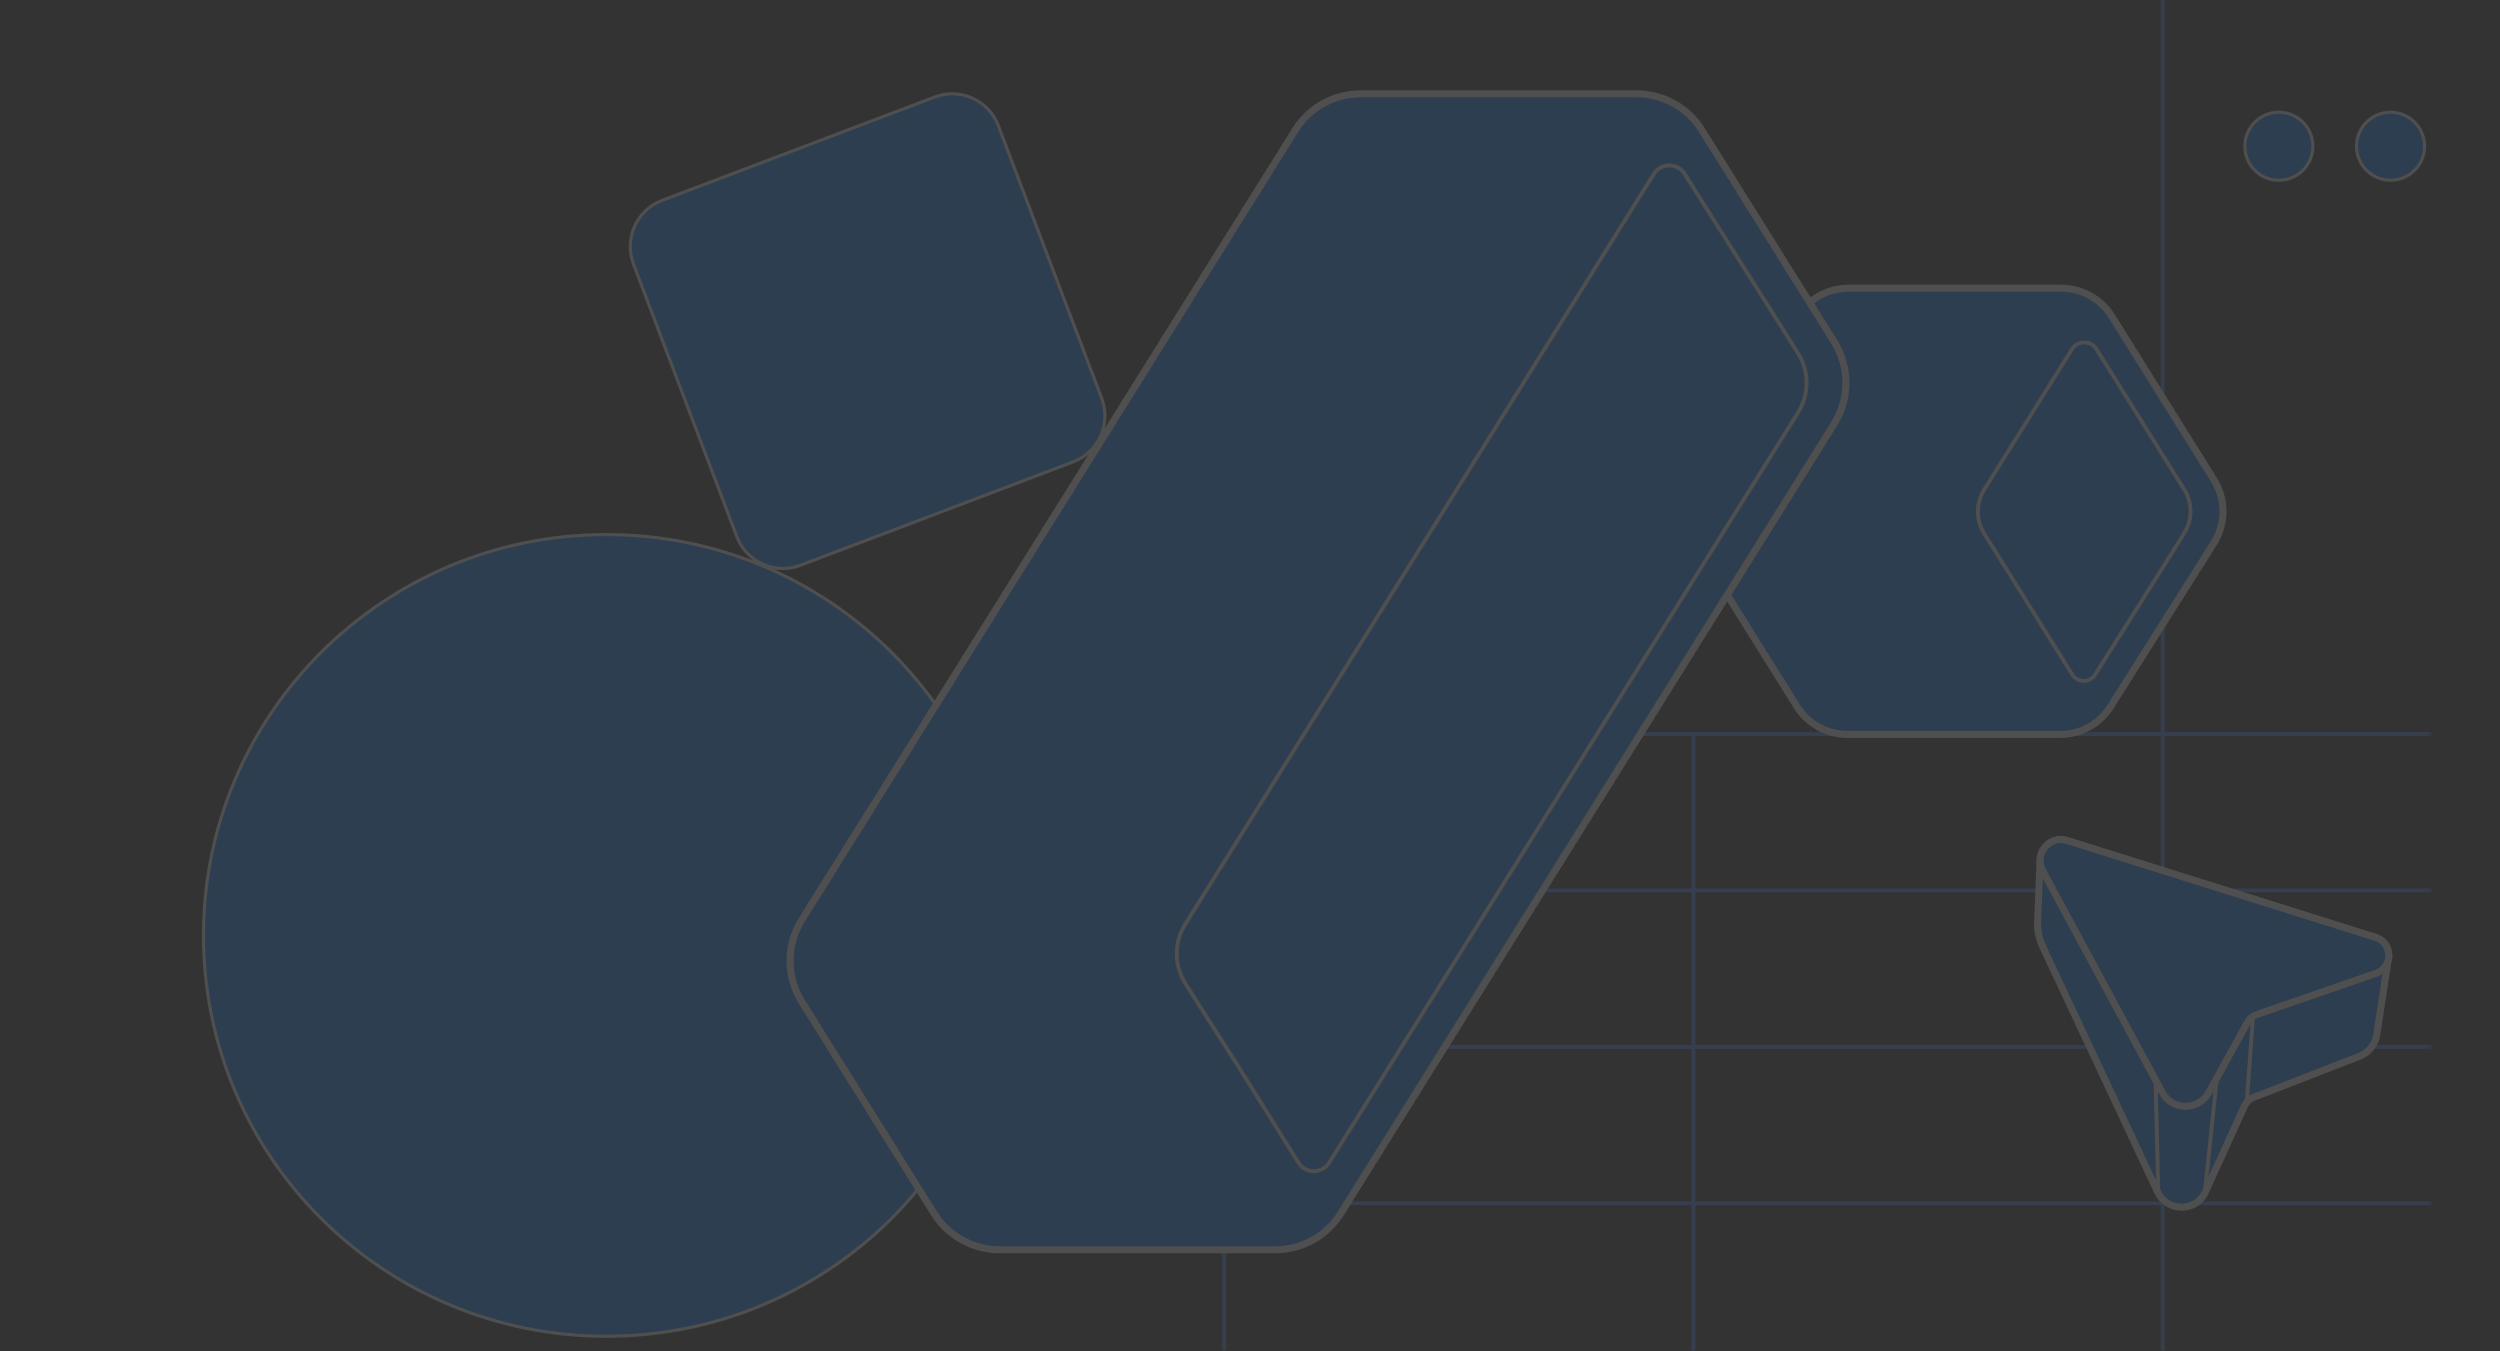<svg width="396" height="214" viewBox="0 0 396 214" fill="none" xmlns="http://www.w3.org/2000/svg">
<rect x="0" y="0" width="396" height="214" fill="#333333" stroke="none"/>
<g opacity="0.14" clip-path="url(#clip0_45_603)">
<mask id="mask0_45_603" style="mask-type:luminance" maskUnits="userSpaceOnUse" x="-22" y="-3" width="407" height="245">
<path d="M385 -2.819H-22V241.181H385V-2.819Z" fill="white"/>
</mask>
<g mask="url(#mask0_45_603)">
<path d="M193.91 141.046H416.906" stroke="#4B8BFF" stroke-width="0.619" stroke-miterlimit="10"/>
<path d="M193.91 190.6H416.906" stroke="#4B8BFF" stroke-width="0.619" stroke-miterlimit="10"/>
<path d="M193.91 165.823H416.906" stroke="#4B8BFF" stroke-width="0.619" stroke-miterlimit="10"/>
<path d="M193.91 116.268H416.906" stroke="#4B8BFF" stroke-width="0.619" stroke-miterlimit="10"/>
<path d="M193.91 116.305V243.871" stroke="#4B8BFF" stroke-width="0.619" stroke-miterlimit="10"/>
<path d="M268.242 116.305V243.871" stroke="#4B8BFF" stroke-width="0.619" stroke-miterlimit="10"/>
<path d="M342.574 116.305V243.871" stroke="#4B8BFF" stroke-width="0.619" stroke-miterlimit="10"/>
<path d="M342.574 -3.902V116.268" stroke="#4B8BFF" stroke-width="0.619" stroke-miterlimit="10"/>
<path d="M159.841 148.169C159.841 113.103 131.276 84.677 96.039 84.677C60.803 84.677 32.237 113.103 32.237 148.169C32.237 183.235 60.803 211.661 96.039 211.661C131.276 211.661 159.841 183.235 159.841 148.169Z" fill="#0084FF" stroke="white" stroke-width="0.496" stroke-miterlimit="10"/>
<path d="M148.056 15.372L104.877 31.745C100.841 33.275 98.81 37.787 100.34 41.823L116.713 85.002C118.243 89.039 122.756 91.07 126.792 89.539L169.971 73.166C174.007 71.636 176.038 67.124 174.507 63.087L158.134 19.908C156.604 15.872 152.092 13.841 148.056 15.372Z" fill="#0084FF" stroke="white" stroke-width="0.496" stroke-miterlimit="10"/>
<path d="M378.662 28.552C381.637 28.552 384.049 26.14 384.049 23.165C384.049 20.19 381.637 17.778 378.662 17.778C375.687 17.778 373.275 20.19 373.275 23.165C373.275 26.14 375.687 28.552 378.662 28.552Z" fill="#0084FF" stroke="white" stroke-width="0.496" stroke-miterlimit="10"/>
<path d="M360.97 28.552C363.945 28.552 366.356 26.14 366.356 23.165C366.356 20.19 363.945 17.778 360.97 17.778C357.994 17.778 355.582 20.19 355.582 23.165C355.582 26.14 357.994 28.552 360.97 28.552Z" fill="#0084FF" stroke="white" stroke-width="0.496" stroke-miterlimit="10"/>
<path d="M323.148 136.294C323.16 134.215 325.205 132.449 327.474 133.153L376.288 148.486C378.009 149.023 378.679 150.743 378.266 152.185L376.467 163.942C376.221 165.473 375.181 166.758 373.74 167.317L366.252 170.222L356.943 173.832C356.317 174.078 355.826 174.548 355.547 175.151L349.221 189.053C347.623 191.959 343.443 191.936 341.868 189.02L323.529 149.872C322.97 148.688 322.713 147.38 322.757 146.072L323.148 136.294Z" fill="#0084FF" stroke="white" stroke-width="1.115" stroke-miterlimit="10" stroke-linejoin="round"/>
<path d="M356.027 161.896L349.858 173.072C348.26 175.978 344.08 175.955 342.505 173.038L323.551 137.903C322.131 135.277 324.623 132.259 327.473 133.153L376.288 148.486C379.037 149.346 379.093 153.224 376.366 154.174L357.424 160.723C356.832 160.924 356.329 161.349 356.016 161.908L356.027 161.896Z" fill="#0084FF" stroke="white" stroke-width="1.115" stroke-miterlimit="10" stroke-linejoin="round"/>
<path d="M355.892 174.602L356.876 160.98" stroke="white" stroke-width="0.619" stroke-miterlimit="10" stroke-linejoin="round"/>
<path d="M349.232 189.041L351.165 170.624" stroke="white" stroke-width="0.619" stroke-miterlimit="10" stroke-linejoin="round"/>
<path d="M341.879 189.008L341.443 171.206" stroke="white" stroke-width="0.619" stroke-miterlimit="10" stroke-linejoin="round"/>
<path d="M350.688 86.001L334.338 111.892C332.613 114.651 329.589 116.331 326.327 116.331H292.637C289.374 116.339 286.35 114.651 284.625 111.892L268.444 86.001C266.525 82.933 266.525 79.051 268.435 75.991L284.784 50.1C286.517 47.333 289.533 45.653 292.787 45.653H326.486C329.748 45.653 332.773 47.333 334.497 50.083L350.679 75.991C352.598 79.051 352.598 82.941 350.688 86.001Z" fill="#0084FF" stroke="white" stroke-width="1.115" stroke-miterlimit="10"/>
<path d="M328.227 55.264C328.802 54.353 329.757 54.247 330.138 54.247C330.527 54.247 331.472 54.345 332.047 55.264L333.135 57.015V56.98L345.992 77.556C347.301 79.652 347.301 82.358 345.992 84.444L339.952 94.056L331.879 106.842C331.305 107.753 330.421 107.859 330.067 107.851C329.704 107.851 328.811 107.753 328.236 106.834L314.292 84.506C312.983 82.419 312.974 79.723 314.256 77.618L328.227 55.264Z" fill="#0084FF" stroke="white" stroke-width="0.619" stroke-miterlimit="10"/>
<path d="M125.161 152.54C125.071 150.177 125.702 147.795 127.002 145.711L205.171 20.604C207.408 17.023 211.323 14.858 215.545 14.858H259.19C263.412 14.858 267.336 17.032 269.574 20.604L271.216 23.238L271.802 24.177L280.084 37.42L290.539 54.145C291.775 56.13 292.397 58.376 292.397 60.632C292.397 62.878 291.775 65.133 290.539 67.118L224.828 172.27L214.039 189.537L214.002 189.6L212.379 192.216C210.142 195.789 206.217 197.962 201.995 197.962H158.341C154.119 197.962 150.195 195.779 147.958 192.216L136.69 174.182L127.002 158.666C125.828 156.79 125.206 154.679 125.161 152.54Z" fill="#0084FF" stroke="white" stroke-width="1.115" stroke-linejoin="round"/>
<path d="M208.112 185.513C207.634 185.513 206.434 185.378 205.667 184.16L196.249 169.085L189.068 157.854L187.733 155.725C186.903 154.399 186.443 152.874 186.407 151.34C186.352 149.581 186.813 147.885 187.733 146.406L222.852 90.203L261.96 27.568C262.727 26.341 263.936 26.206 264.413 26.206C264.892 26.206 266.101 26.341 266.868 27.568L267.436 28.48L284.829 55.986C286.597 58.818 286.597 62.481 284.829 65.313L210.584 184.097L210.547 184.16C209.781 185.378 208.59 185.513 208.103 185.513H208.112Z" fill="#0084FF" stroke="white" stroke-width="0.619" stroke-miterlimit="10" stroke-linejoin="round"/>
</g>
</g>
<defs>
<clipPath id="clip0_45_603">
<rect width="396" height="213.953" fill="white"/>
</clipPath>
</defs>
</svg>
